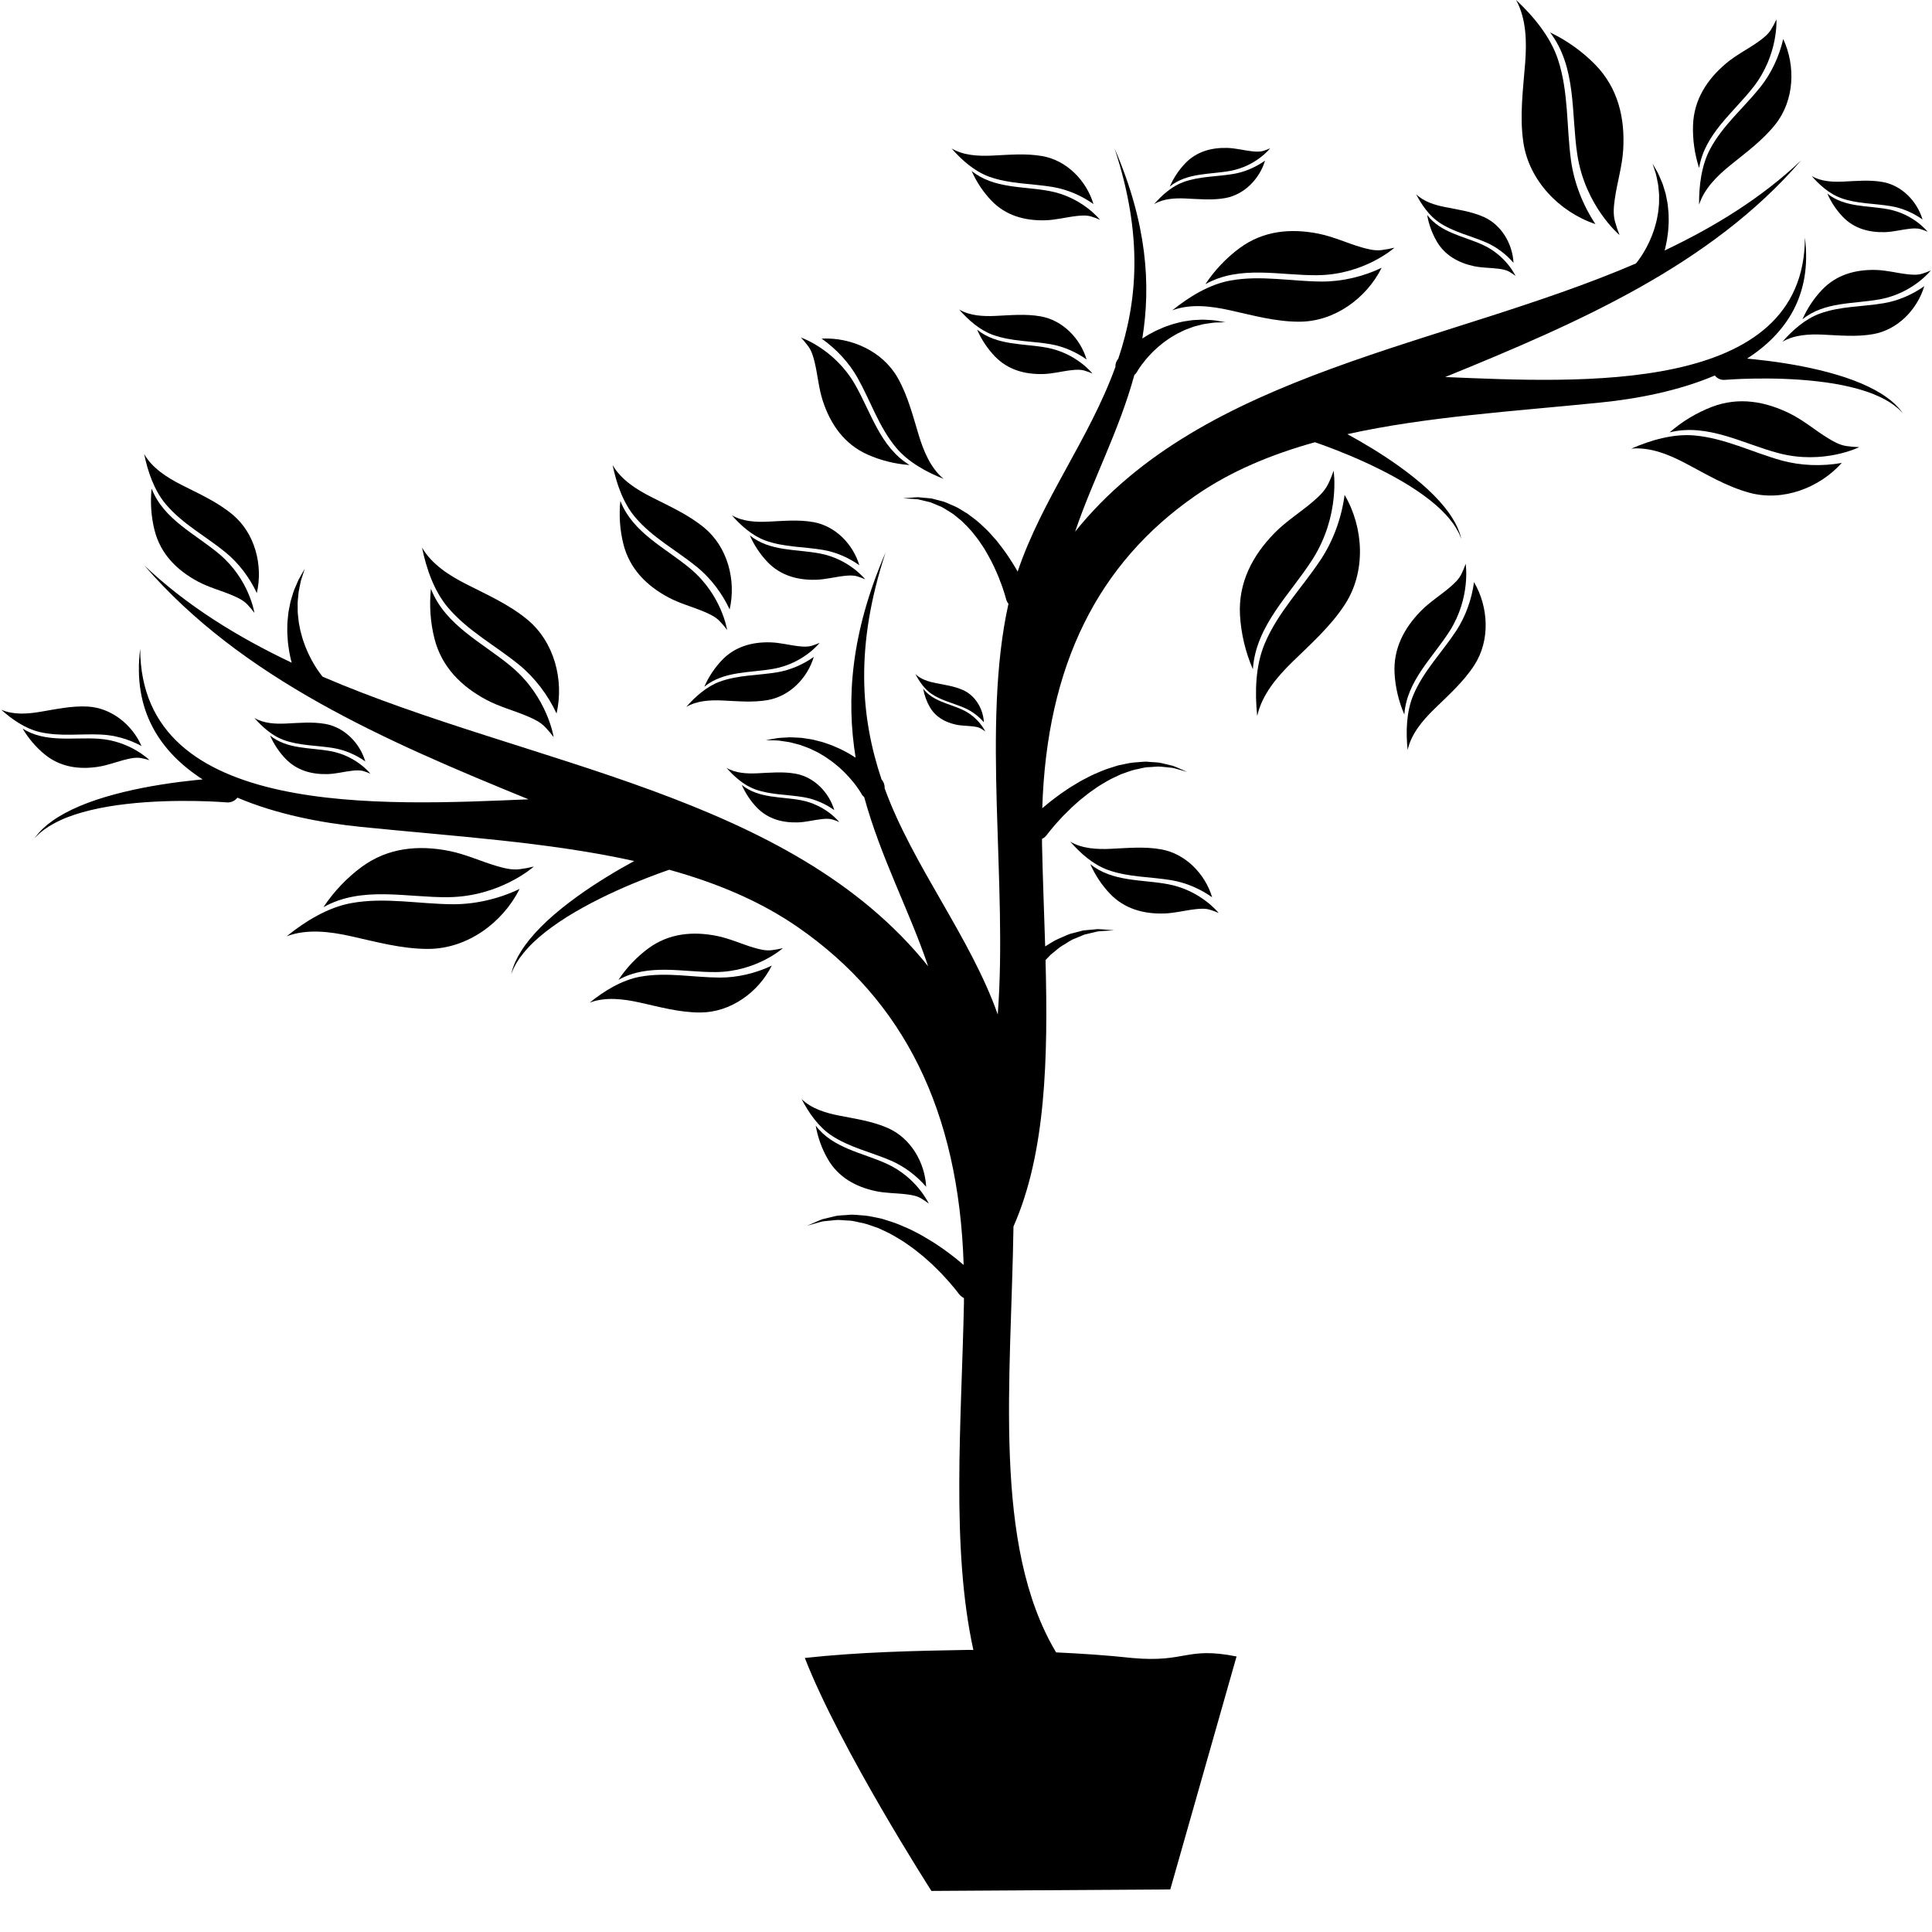 <?xml version="1.0" encoding="UTF-8" standalone="no"?>
<!-- Generator: Adobe Illustrator 16.0.0, SVG Export Plug-In . SVG Version: 6.00 Build 0)  -->

<svg
   xmlns:dc="http://purl.org/dc/elements/1.1/"
   xmlns:cc="http://creativecommons.org/ns#"
   xmlns:rdf="http://www.w3.org/1999/02/22-rdf-syntax-ns#"
   xmlns:svg="http://www.w3.org/2000/svg"
   xmlns="http://www.w3.org/2000/svg"
   xmlns:sodipodi="http://sodipodi.sourceforge.net/DTD/sodipodi-0.dtd"
   xmlns:inkscape="http://www.inkscape.org/namespaces/inkscape"
   version="1.1"
   id="Capa_1"
   x="0px"
   y="0px"
   width="560.619px"
   height="560.619px"
   viewBox="0 0 560.619 560.619"
   style="enable-background:new 0 0 560.619 560.619;"
   xml:space="preserve"
   inkscape:version="0.91 r13725"
   sodipodi:docname="small-fruit-tree-growing-on-earth.svg"><defs
     id="defs145" /><sodipodi:namedview
     borderopacity="1"
     objecttolerance="10"
     gridtolerance="10"
     guidetolerance="10"
     inkscape:pageopacity="0"
     inkscape:pageshadow="2"
     inkscape:window-width="640"
     inkscape:window-height="507"
     id="namedview143"
     showgrid="false"
     inkscape:zoom="0.84192649"
     inkscape:cx="290.70157"
     inkscape:cy="69.733735"
     inkscape:window-x="0"
     inkscape:window-y="25"
     inkscape:window-maximized="0"
     inkscape:current-layer="Capa_1" /><g
     id="g3"><g
       id="g5"><path
         d="m 550.669,118.08 c -0.502,-0.569 -1.184,-1.181 -1.988,-1.867 -0.83,-0.652 -1.791,-1.365 -2.904,-2.047 -2.215,-1.377 -4.979,-2.699 -8.033,-3.843 -3.057,-1.138 -6.4,-2.118 -9.779,-2.928 -6.762,-1.634 -13.652,-2.586 -18.84,-3.127 -0.766,-0.08 -1.479,-0.15 -2.164,-0.211 11.355,-7.329 18.891,-18.427 16.781,-35.123 -0.109,45.744 -65.479,42.087 -104.373,40.472 38.676,-15.765 77.047,-32.463 103.266,-62.858 -11.452,10.852 -24.964,19.187 -39.613,26.142 0.018,-0.067 0.039,-0.123 0.055,-0.189 0.264,-0.897 0.41,-1.882 0.627,-2.871 0.133,-1.013 0.324,-2.041 0.389,-3.106 0.07,-1.062 0.16,-2.129 0.111,-3.21 0.014,-1.071 -0.07,-2.139 -0.197,-3.182 -0.066,-1.043 -0.309,-2.053 -0.498,-3.023 -0.152,-0.976 -0.486,-1.882 -0.744,-2.739 -0.232,-0.866 -0.557,-1.649 -0.881,-2.362 -0.32,-0.71 -0.561,-1.377 -0.865,-1.925 -0.311,-0.544 -0.578,-1.019 -0.803,-1.411 -0.439,-0.774 -0.695,-1.215 -0.695,-1.215 0,0 0.156,0.484 0.436,1.334 0.135,0.419 0.303,0.93 0.492,1.515 0.188,0.584 0.285,1.279 0.447,2.007 0.168,0.731 0.318,1.524 0.367,2.381 0.07,0.851 0.211,1.729 0.162,2.659 -0.01,0.924 0.021,1.863 -0.117,2.818 -0.076,0.955 -0.195,1.913 -0.41,2.858 -0.146,0.948 -0.424,1.878 -0.676,2.785 -0.242,0.909 -0.602,1.771 -0.891,2.61 -0.369,0.82 -0.656,1.625 -1.045,2.347 -0.354,0.734 -0.711,1.411 -1.074,2.017 -0.699,1.224 -1.359,2.182 -1.83,2.812 -0.242,0.328 -0.416,0.548 -0.527,0.67 -0.066,0.08 -0.119,0.144 -0.152,0.184 -55.949,24.045 -125.504,31.438 -162.729,77.822 5.027,-14.912 12.746,-29.199 17.189,-45.472 0.105,-0.089 0.217,-0.174 0.311,-0.282 0.154,-0.168 0.285,-0.346 0.395,-0.532 l 0.025,-0.043 c 0,0 0.059,-0.098 0.166,-0.278 0.076,-0.144 0.223,-0.383 0.449,-0.722 0.434,-0.658 1.111,-1.604 2.025,-2.678 0.449,-0.544 0.965,-1.114 1.533,-1.695 0.545,-0.612 1.205,-1.154 1.852,-1.781 0.691,-0.554 1.383,-1.187 2.154,-1.723 0.768,-0.545 1.545,-1.12 2.389,-1.582 0.818,-0.523 1.682,-0.961 2.551,-1.355 0.854,-0.453 1.746,-0.744 2.613,-1.065 0.855,-0.358 1.73,-0.526 2.555,-0.75 0.822,-0.245 1.619,-0.371 2.365,-0.462 0.744,-0.092 1.428,-0.239 2.041,-0.26 0.615,-0.021 1.15,-0.037 1.59,-0.052 0.891,-0.027 1.402,-0.043 1.402,-0.043 0,0 -0.502,-0.085 -1.381,-0.239 -0.443,-0.076 -0.98,-0.171 -1.6,-0.275 -0.621,-0.104 -1.328,-0.101 -2.105,-0.162 -0.779,-0.064 -1.625,-0.101 -2.521,-0.027 -0.896,0.052 -1.859,0.046 -2.83,0.229 -0.977,0.15 -2.008,0.266 -3.012,0.557 -1.025,0.233 -2.057,0.517 -3.059,0.894 -1.031,0.321 -2.008,0.765 -2.98,1.194 -0.98,0.419 -1.883,0.951 -2.789,1.419 -0.623,0.392 -1.242,0.759 -1.832,1.135 2.539,-15.64 1.352,-33.363 -8.049,-55.147 8.312,25.23 6.672,44.349 1.08,60.998 -0.602,0.683 -0.877,1.54 -0.834,2.384 -7.627,21.028 -21.25,38.305 -28.375,59.404 -0.15,-0.272 -0.295,-0.532 -0.457,-0.817 -1.182,-1.989 -2.609,-4.271 -4.389,-6.545 -0.443,-0.566 -0.893,-1.144 -1.35,-1.729 -0.494,-0.554 -0.996,-1.114 -1.504,-1.68 -0.967,-1.157 -2.16,-2.169 -3.26,-3.231 -1.156,-1.013 -2.402,-1.937 -3.614,-2.827 -1.328,-0.75 -2.512,-1.652 -3.853,-2.197 -1.34,-0.532 -2.537,-1.236 -3.843,-1.484 -0.63,-0.165 -1.246,-0.327 -1.839,-0.486 -0.294,-0.077 -0.584,-0.153 -0.869,-0.227 -0.294,-0.027 -0.584,-0.055 -0.866,-0.083 -1.12,-0.104 -2.145,-0.199 -3.057,-0.285 -0.912,0.031 -1.702,0.123 -2.347,0.162 -1.288,0.101 -2.022,0.159 -2.022,0.159 0,0 0.734,0.046 2.022,0.125 0.64,0.049 1.417,0.07 2.295,0.163 0.86,0.205 1.83,0.434 2.889,0.685 0.263,0.061 0.529,0.125 0.802,0.19 0.26,0.11 0.523,0.22 0.792,0.333 0.533,0.227 1.086,0.459 1.652,0.698 1.163,0.385 2.204,1.224 3.351,1.873 1.147,0.658 2.129,1.667 3.225,2.497 0.995,0.979 1.999,1.967 2.916,3.036 0.865,1.126 1.805,2.16 2.539,3.356 0.387,0.575 0.771,1.147 1.152,1.711 0.338,0.59 0.676,1.178 1.002,1.753 1.322,2.292 2.33,4.562 3.143,6.509 0.777,1.968 1.363,3.626 1.703,4.789 0.352,1.141 0.486,1.753 0.504,1.793 0.139,0.419 0.355,0.79 0.625,1.104 -0.004,0.013 -0.006,0.021 -0.01,0.034 -7.83,35.174 -0.172,80.82 -3.105,119.135 -7.871,-22.369 -24.71,-43.281 -32.813,-65.625 0.049,-0.912 -0.251,-1.839 -0.899,-2.573 -6.038,-17.98 -7.809,-38.624 1.166,-65.867 -10.153,23.52 -11.432,42.66 -8.69,59.545 -0.637,-0.41 -1.307,-0.805 -1.98,-1.227 -0.982,-0.505 -1.953,-1.077 -3.011,-1.533 -1.053,-0.462 -2.105,-0.942 -3.219,-1.288 -1.083,-0.41 -2.197,-0.713 -3.305,-0.967 -1.086,-0.312 -2.197,-0.44 -3.253,-0.603 -1.046,-0.202 -2.09,-0.193 -3.057,-0.248 -0.967,-0.08 -1.882,-0.04 -2.72,0.031 -0.839,0.067 -1.604,0.064 -2.274,0.174 -0.667,0.116 -1.249,0.214 -1.729,0.3 -0.945,0.165 -1.49,0.26 -1.49,0.26 0,0 0.551,0.018 1.511,0.049 0.478,0.015 1.056,0.034 1.72,0.055 0.661,0.024 1.402,0.18 2.204,0.281 0.801,0.098 1.665,0.236 2.552,0.499 0.891,0.239 1.833,0.422 2.76,0.811 0.933,0.349 1.9,0.661 2.821,1.15 0.939,0.428 1.87,0.899 2.754,1.466 0.912,0.499 1.753,1.123 2.58,1.708 0.833,0.578 1.579,1.264 2.326,1.86 0.694,0.676 1.408,1.264 1.998,1.925 0.615,0.627 1.172,1.239 1.659,1.83 0.988,1.157 1.72,2.182 2.188,2.892 0.245,0.368 0.404,0.625 0.486,0.781 0.116,0.196 0.178,0.303 0.178,0.303 l 0.027,0.046 c 0.119,0.202 0.263,0.395 0.425,0.575 0.104,0.113 0.22,0.205 0.336,0.303 4.798,17.57 13.131,32.996 18.559,49.098 -40.178,-50.08 -115.282,-58.061 -175.696,-84.025 -0.037,-0.046 -0.092,-0.113 -0.166,-0.199 -0.116,-0.131 -0.306,-0.367 -0.566,-0.722 -0.508,-0.679 -1.224,-1.717 -1.977,-3.039 -0.389,-0.655 -0.777,-1.386 -1.157,-2.179 -0.422,-0.777 -0.731,-1.649 -1.132,-2.534 -0.309,-0.906 -0.701,-1.839 -0.961,-2.821 -0.272,-0.979 -0.572,-1.983 -0.731,-3.008 -0.232,-1.022 -0.361,-2.057 -0.444,-3.088 -0.15,-1.034 -0.113,-2.047 -0.125,-3.044 -0.052,-1.004 0.098,-1.952 0.175,-2.871 0.052,-0.927 0.217,-1.781 0.397,-2.57 0.178,-0.786 0.282,-1.539 0.484,-2.169 0.205,-0.63 0.385,-1.181 0.532,-1.637 0.297,-0.915 0.468,-1.438 0.468,-1.438 0,0 -0.272,0.477 -0.75,1.312 -0.242,0.422 -0.532,0.937 -0.866,1.524 -0.333,0.594 -0.587,1.313 -0.937,2.078 -0.352,0.768 -0.701,1.613 -0.952,2.549 -0.275,0.927 -0.636,1.906 -0.802,2.959 -0.205,1.046 -0.465,2.136 -0.539,3.265 -0.138,1.126 -0.229,2.279 -0.211,3.436 -0.052,1.166 0.043,2.32 0.119,3.467 0.067,1.15 0.275,2.258 0.419,3.354 0.232,1.068 0.392,2.133 0.676,3.1 0.019,0.073 0.043,0.134 0.061,0.208 -15.814,-7.509 -30.407,-16.512 -42.77,-28.232 28.311,32.819 69.744,50.852 111.503,67.874 -41.999,1.744 -112.578,5.692 -112.7,-43.703 -2.277,18.029 5.857,30.012 18.118,37.925 -0.741,0.067 -1.512,0.141 -2.335,0.229 -5.6,0.584 -13.042,1.616 -20.343,3.378 -3.647,0.875 -7.258,1.931 -10.56,3.161 -3.299,1.236 -6.282,2.662 -8.675,4.149 -1.199,0.738 -2.24,1.506 -3.133,2.209 -0.872,0.741 -1.606,1.401 -2.148,2.017 -0.584,0.566 -0.939,1.108 -1.212,1.441 -0.266,0.343 -0.407,0.523 -0.407,0.523 0,0 0.162,-0.165 0.468,-0.471 0.312,-0.3 0.719,-0.783 1.362,-1.27 0.6,-0.532 1.398,-1.092 2.323,-1.701 0.952,-0.578 2.038,-1.193 3.28,-1.763 4.942,-2.341 12.102,-3.969 19.33,-4.771 7.23,-0.841 14.532,-0.958 19.981,-0.863 2.727,0.046 4.994,0.147 6.57,0.236 1.555,0.104 2.445,0.165 2.445,0.165 l 0.119,0.009 c 0.138,0.009 0.275,0.009 0.413,0 1.077,-0.058 2.004,-0.594 2.62,-1.38 11.349,4.837 24.37,7.319 35.716,8.467 27.004,2.748 54.532,4.391 79.419,9.915 -4.838,2.641 -10.937,6.239 -16.683,10.407 -3.042,2.2 -5.976,4.55 -8.562,6.943 -2.579,2.399 -4.792,4.853 -6.438,7.139 -0.829,1.138 -1.5,2.246 -2.056,3.237 -0.523,1.016 -0.952,1.909 -1.221,2.684 -0.324,0.747 -0.447,1.383 -0.572,1.795 -0.113,0.416 -0.174,0.641 -0.174,0.641 0,0 0.089,-0.215 0.254,-0.615 0.174,-0.395 0.367,-1 0.777,-1.696 0.352,-0.722 0.875,-1.539 1.5,-2.457 0.661,-0.896 1.432,-1.882 2.362,-2.876 3.678,-4.045 9.682,-8.277 16.059,-11.769 6.365,-3.531 13.076,-6.417 18.149,-8.406 2.537,-0.998 4.673,-1.766 6.163,-2.283 0.232,-0.077 0.416,-0.141 0.615,-0.208 13.69,3.807 26.399,9.07 37.494,16.778 30.419,21.129 46.531,52.959 47.935,97.899 -0.725,-0.621 -1.518,-1.283 -2.399,-1.992 -1.028,-0.809 -2.157,-1.662 -3.369,-2.537 -1.251,-0.828 -2.503,-1.775 -3.926,-2.588 -1.383,-0.867 -2.837,-1.711 -4.379,-2.471 -1.49,-0.834 -3.127,-1.471 -4.722,-2.156 -1.597,-0.676 -3.308,-1.113 -4.915,-1.662 -1.695,-0.314 -3.317,-0.768 -4.938,-0.928 -1.634,-0.064 -3.176,-0.375 -4.667,-0.207 -1.481,0.156 -2.883,0.092 -4.134,0.416 -1.242,0.297 -2.384,0.568 -3.394,0.811 -0.982,0.314 -1.79,0.74 -2.473,1.014 -1.346,0.58 -2.117,0.914 -2.117,0.914 0,0 0.808,-0.227 2.222,-0.623 0.707,-0.176 1.539,-0.484 2.53,-0.662 1.001,-0.102 2.13,-0.217 3.36,-0.342 1.218,-0.15 2.564,0.098 3.951,0.131 1.396,0.021 2.827,0.525 4.309,0.773 1.472,0.346 2.931,0.98 4.428,1.463 1.432,0.723 2.922,1.312 4.314,2.139 1.386,0.836 2.794,1.602 4.073,2.568 1.319,0.881 2.555,1.842 3.721,2.812 1.199,0.912 2.246,1.957 3.29,2.863 1.006,0.959 1.937,1.883 2.778,2.746 1.662,1.756 2.99,3.264 3.85,4.35 0.866,1.059 1.282,1.656 1.312,1.689 l 0.358,0.367 0.016,0.016 c 0.297,0.303 0.643,0.529 1.004,0.703 -0.007,0.529 0.012,1.039 0,1.57 -0.726,34.4 -3.786,70.809 2.736,100.545 -0.459,-0.008 -0.918,-0.021 -1.375,-0.027 -15.942,0.268 -31.9,0.637 -47.531,2.342 10.368,26.554 36.737,67.602 36.737,67.602 l 69.307,-0.434 19.231,-67.601 c -14.693,-2.922 -14.575,1.852 -30.217,0.449 -7.322,-0.795 -14.721,-1.287 -22.15,-1.633 -18.6,-31.203 -13.033,-79.01 -12.363,-123.588 9.438,-21.375 10.049,-48.955 9.303,-77.308 0.502,-0.515 0.982,-1.053 1.49,-1.552 1.184,-0.894 2.246,-1.985 3.484,-2.695 1.24,-0.701 2.359,-1.604 3.617,-2.02 0.613,-0.257 1.209,-0.511 1.785,-0.752 0.289,-0.123 0.574,-0.245 0.855,-0.361 0.295,-0.07 0.582,-0.138 0.867,-0.205 1.145,-0.272 2.189,-0.52 3.121,-0.74 0.947,-0.101 1.787,-0.123 2.479,-0.175 1.393,-0.085 2.184,-0.134 2.184,-0.134 0,0 -0.791,-0.064 -2.182,-0.174 -0.697,-0.046 -1.551,-0.144 -2.533,-0.178 -0.982,0.092 -2.09,0.193 -3.299,0.306 -0.307,0.03 -0.617,0.058 -0.936,0.088 -0.311,0.08 -0.621,0.163 -0.938,0.245 -0.639,0.168 -1.303,0.343 -1.982,0.523 -1.41,0.27 -2.701,1.028 -4.148,1.604 -1.385,0.563 -2.617,1.469 -3.969,2.255 -0.301,-9.933 -0.707,-19.92 -0.916,-29.731 -0.01,-0.493 0.006,-0.964 0,-1.454 0.336,-0.162 0.654,-0.37 0.93,-0.652 l 0.016,-0.015 0.33,-0.34 c 0.031,-0.03 0.414,-0.581 1.219,-1.563 0.799,-1.004 2.029,-2.402 3.564,-4.03 0.781,-0.802 1.645,-1.656 2.574,-2.543 0.963,-0.838 1.934,-1.809 3.045,-2.653 1.08,-0.896 2.225,-1.787 3.445,-2.604 1.182,-0.894 2.484,-1.604 3.77,-2.377 1.289,-0.765 2.672,-1.313 3.996,-1.98 1.387,-0.447 2.738,-1.034 4.102,-1.355 1.369,-0.232 2.697,-0.701 3.99,-0.719 1.285,-0.03 2.529,-0.263 3.656,-0.122 1.141,0.116 2.184,0.223 3.111,0.315 0.918,0.165 1.686,0.447 2.344,0.612 1.307,0.367 2.057,0.579 2.057,0.579 0,0 -0.713,-0.309 -1.961,-0.848 -0.633,-0.251 -1.383,-0.646 -2.293,-0.937 -0.936,-0.223 -1.988,-0.477 -3.143,-0.752 -1.158,-0.3 -2.457,-0.242 -3.828,-0.386 -1.379,-0.156 -2.809,0.131 -4.322,0.193 -1.5,0.15 -3.002,0.566 -4.572,0.86 -1.488,0.508 -3.072,0.912 -4.553,1.539 -1.477,0.633 -2.994,1.224 -4.373,1.998 -1.43,0.701 -2.775,1.484 -4.059,2.286 -1.314,0.756 -2.475,1.631 -3.635,2.399 -1.119,0.811 -2.166,1.601 -3.117,2.347 -0.814,0.658 -1.549,1.273 -2.223,1.845 1.301,-41.619 16.221,-71.096 44.395,-90.665 10.275,-7.139 22.045,-12.01 34.725,-15.539 0.184,0.061 0.355,0.119 0.57,0.193 1.379,0.48 3.359,1.19 5.709,2.114 4.701,1.842 10.912,4.517 16.809,7.785 5.906,3.234 11.467,7.151 14.871,10.9 0.863,0.924 1.576,1.836 2.189,2.665 0.578,0.851 1.064,1.609 1.389,2.277 0.379,0.646 0.557,1.203 0.719,1.57 0.152,0.37 0.232,0.569 0.232,0.569 0,0 -0.055,-0.205 -0.162,-0.593 -0.115,-0.383 -0.229,-0.97 -0.529,-1.662 -0.248,-0.716 -0.643,-1.542 -1.129,-2.484 -0.518,-0.918 -1.135,-1.943 -1.906,-2.999 -1.523,-2.117 -3.574,-4.391 -5.965,-6.612 -2.393,-2.219 -5.113,-4.395 -7.932,-6.432 -5.324,-3.862 -10.969,-7.191 -15.449,-9.639 23.049,-5.113 48.541,-6.637 73.551,-9.183 10.508,-1.062 22.566,-3.36 33.078,-7.84 0.568,0.729 1.43,1.224 2.426,1.276 0.129,0.006 0.258,0.006 0.383,0 l 0.111,-0.009 c 0,0 0.822,-0.055 2.264,-0.15 1.459,-0.083 3.559,-0.178 6.084,-0.217 5.049,-0.086 11.811,0.021 18.506,0.802 6.693,0.74 13.324,2.249 17.9,4.416 1.152,0.526 2.158,1.095 3.037,1.631 0.859,0.566 1.596,1.083 2.15,1.576 0.598,0.453 0.973,0.9 1.262,1.178 0.281,0.285 0.434,0.438 0.434,0.438 0,0 -0.131,-0.168 -0.377,-0.486 -0.25,-0.298 -0.58,-0.8 -1.119,-1.326 z"
         id="path7"
         inkscape:connector-curvature="0"
         sodipodi:nodetypes="ccccccccccccccccccccccccccccccccccccccccccccccccccccccccccccccccccccccccccccccccccccccccccccccccccccccccccccccccccccccccccccccccccccccccccccccccccccccccccccccccccccccccccccccccccccccccccccccccccccccccccccccccccccccccccccccccccccccccccccccccccccccccccccccccccccccccccccccccccccccccccccccccccccccccccccccccccccccccccccccc" /><path
         d="M153.062,179.821c-5.352-4.437-11.646-7.197-17.791-10.331c-4.89-2.494-10-5.71-12.812-10.615    c1.242,6.065,3.476,12.632,7.518,17.405c5.805,6.854,13.804,11.034,20.667,16.643c4.565,3.73,8.366,8.767,10.854,14.122    C163.717,197.336,160.841,186.275,153.062,179.821z"
         id="path9" /><path
         d="M148.503,193.542c-8.29-6.989-19.29-11.967-23.461-22.699c-0.502,4.786-0.156,9.801,1.025,14.458    c2.075,8.191,7.739,13.858,15.067,17.769c1.903,1.016,3.92,1.793,5.946,2.531c2.038,0.741,4.104,1.429,6.095,2.292    c1.861,0.808,3.651,1.643,5.074,3.136c0.86,0.903,1.665,1.873,2.411,2.874C160.657,213.9,158.904,202.312,148.503,193.542z"
         id="path11" /><path
         d="M356.804,90.013c6.734,1.49,13.348,3.36,20.299,3.338c10.107-0.034,19.361-6.744,23.822-15.649    c-5.32,2.549-11.459,4.021-17.355,3.997c-8.861-0.037-17.697-1.897-26.533-0.297c-6.156,1.117-12.057,4.761-16.871,8.654    C345.454,88.064,351.442,88.829,356.804,90.013z"
         id="path13" /><path
         d="M400.944,72.562c-2.051,0.248-3.963-0.245-5.912-0.805c-2.088-0.6-4.115-1.383-6.16-2.108    c-2.029-0.719-4.082-1.401-6.197-1.827c-8.139-1.64-16.117-0.869-22.926,4.134c-3.869,2.846-7.328,6.497-9.98,10.508    c10.045-5.631,21.701-2.479,32.543-2.604c13.605-0.156,22.326-7.983,22.326-7.983C403.419,72.173,402.183,72.412,400.944,72.562z"
         id="path15" /><path
         d="M236.141,190.623c-3.078,2.197-6.79,3.803-10.517,4.44c-5.6,0.955-11.38,0.756-16.784,2.742    c-3.764,1.383-7.087,4.336-9.697,7.326c3.118-1.845,6.986-2.022,10.499-1.867c4.416,0.199,8.797,0.649,13.186-0.131    C229.208,201.994,234.309,196.737,236.141,190.623z"
         id="path17" /><path
         d="M237.843,186.535c-0.734,0.321-1.487,0.606-2.252,0.838c-1.267,0.383-2.527,0.285-3.822,0.144    c-1.383-0.15-2.751-0.419-4.122-0.652c-1.362-0.229-2.733-0.435-4.113-0.471c-5.321-0.138-10.272,1.23-14.018,5.141    c-2.13,2.225-3.911,4.912-5.144,7.736c5.722-4.664,13.427-3.959,20.26-5.236C233.201,192.44,237.843,186.535,237.843,186.535z"
         id="path19" /><path
         d="M238.837,159.573c3.724,0.636,7.438,2.243,10.517,4.44c-1.833-6.114-6.937-11.371-13.314-12.509    c-4.388-0.78-8.767-0.331-13.186-0.132c-3.516,0.156-7.381-0.021-10.499-1.866c2.61,2.989,5.933,5.942,9.697,7.326    C227.457,158.817,233.237,158.615,238.837,159.573z"
         id="path21" /><path
         d="M244.979,167.116c1.292-0.138,2.555-0.239,3.822,0.144c0.765,0.232,1.521,0.517,2.252,0.838c0,0-4.642-5.906-13.213-7.506    c-6.83-1.273-14.538-0.572-20.26-5.236c1.233,2.828,3.014,5.514,5.144,7.736c3.749,3.911,8.7,5.278,14.018,5.141    c1.383-0.037,2.754-0.239,4.112-0.471C242.228,167.535,243.596,167.266,244.979,167.116z"
         id="path23" /><path
         d="M288.005,97.131c5.404,1.986,11.188,1.784,16.785,2.742c3.723,0.633,7.438,2.243,10.516,4.44    c-1.832-6.114-6.936-11.371-13.312-12.509c-4.389-0.78-8.771-0.331-13.186-0.131c-3.518,0.156-7.381-0.021-10.5-1.867    C280.921,92.795,284.241,95.748,288.005,97.131z"
         id="path25" /><path
         d="M302.696,108.535c1.383-0.037,2.754-0.239,4.113-0.471c1.371-0.232,2.738-0.502,4.121-0.651    c1.291-0.138,2.555-0.239,3.822,0.144c0.766,0.232,1.521,0.517,2.252,0.838c0,0-4.643-5.906-13.213-7.506    c-6.83-1.272-14.539-0.572-20.26-5.235c1.232,2.827,3.014,5.514,5.143,7.735C292.425,107.308,297.374,108.673,302.696,108.535z"
         id="path27" /><path
         d="M279.41,200.225c-2.491-1.102-5.159-1.472-7.812-1.995c-2.111-0.419-4.382-1.086-5.967-2.635    c1.117,2.154,2.659,4.391,4.694,5.762c2.922,1.964,6.386,2.687,9.571,4.07c2.121,0.918,4.091,2.414,5.603,4.165    C285.3,205.693,283.032,201.829,279.41,200.225z"
         id="path29" /><path
         d="M279.156,205.889c-3.871-1.75-8.553-2.454-11.273-6.056c0.321,1.857,0.988,3.712,1.931,5.343    c1.659,2.867,4.4,4.4,7.58,5.092c0.826,0.181,1.671,0.257,2.513,0.318c0.848,0.061,1.701,0.101,2.542,0.214    c0.787,0.104,1.551,0.229,2.25,0.643c0.422,0.248,0.826,0.529,1.217,0.826C285.915,212.27,284.015,208.086,279.156,205.889z"
         id="path31" /><path
         d="M65.436,160.271c3.825,3.124,7.007,7.344,9.088,11.824c1.857-8.127-0.551-17.393-7.065-22.797    c-4.48-3.715-9.752-6.028-14.896-8.65c-4.094-2.087-8.372-4.783-10.728-8.889c1.041,5.08,2.91,10.578,6.294,14.575    C52.991,152.076,59.689,155.577,65.436,160.271z"
         id="path33" /><path
         d="M63.643,160.788c-6.94-5.851-16.154-10.021-19.648-19.009c-0.422,4.005-0.131,8.207,0.857,12.108    c1.738,6.86,6.481,11.606,12.616,14.881c1.594,0.851,3.284,1.502,4.979,2.117c1.707,0.622,3.436,1.197,5.104,1.919    c1.558,0.676,3.057,1.374,4.25,2.628c0.722,0.756,1.393,1.57,2.02,2.405C73.821,177.838,72.352,168.132,63.643,160.788z"
         id="path35" /><path
         d="M442.024,41.206c1.604,11.129,10.428,20.288,20.928,23.822c-3.633-5.468-6.207-12.004-7.09-18.504    c-1.334-9.768-0.65-19.789-3.783-29.278C449.897,10.637,444.966,4.7,439.931,0c3.018,5.518,3.104,12.237,2.629,18.324    C441.964,25.977,440.925,33.55,442.024,41.206z"
         id="path37" /><path
         d="M469.962,50.505c0.477-2.347,0.912-4.715,1.053-7.111c0.547-9.223-1.535-17.892-8.104-24.621    c-3.732-3.825-8.291-7.069-13.123-9.373c7.76,10.196,6.092,23.525,7.906,35.45c2.277,14.963,12.256,23.36,12.256,23.36    c-0.514-1.291-0.967-2.616-1.326-3.957c-0.59-2.218-0.342-4.403-0.027-6.637C468.935,55.23,469.481,52.871,469.962,50.505z"
         id="path39" /><path
         d="M101.688,271.636c7.491,1.658,14.85,3.739,22.586,3.715c11.246-0.036,21.542-7.503,26.502-17.408    c-5.921,2.836-12.751,4.474-19.309,4.446c-9.859-0.04-19.688-2.111-29.52-0.331c-6.849,1.242-13.412,5.3-18.77,9.63    C89.06,269.467,95.724,270.317,101.688,271.636z"
         id="path41" /><path
         d="M130.063,260.342c15.135-0.171,24.838-8.883,24.838-8.883c-1.35,0.33-2.727,0.593-4.104,0.762    c-2.28,0.278-4.409-0.272-6.576-0.896c-2.32-0.667-4.581-1.539-6.854-2.344c-2.258-0.798-4.541-1.557-6.895-2.032    c-9.057-1.827-17.931-0.967-25.508,4.599c-4.309,3.164-8.155,7.228-11.108,11.692    C105.033,256.973,118.001,260.479,130.063,260.342z"
         id="path43" /><path
         d="M374.866,192.223c5.479-5.373,11.236-10.404,15.436-16.9c6.104-9.443,5.465-22.148-0.133-31.71    c-0.854,6.511-3.207,13.127-6.809,18.608c-5.412,8.24-12.508,15.349-16.379,24.56c-2.697,6.417-2.877,14.131-2.17,20.982    C366.157,201.624,370.507,196.501,374.866,192.223z"
         id="path45" /><path
         d="M386.987,136.617c-0.459,1.31-0.988,2.607-1.602,3.856c-1.012,2.062-2.631,3.546-4.338,5.024    c-1.826,1.582-3.789,2.999-5.703,4.464c-1.904,1.457-3.787,2.956-5.467,4.67c-6.471,6.594-10.594,14.498-10.061,23.886    c0.303,5.336,1.607,10.777,3.74,15.686c0.846-12.785,10.861-21.741,17.324-31.922    C388.995,149.502,386.987,136.617,386.987,136.617z"
         id="path47" /><path
         d="M29.451,213.154c3.996,0.193,8.1,1.411,11.616,3.329c-2.702-6.19-8.733-11.068-15.579-11.454    c-4.709-0.263-9.256,0.768-13.871,1.536c-3.675,0.612-7.76,0.915-11.27-0.627c3.125,2.809,6.989,5.49,11.12,6.466    C17.394,213.806,23.447,212.86,29.451,213.154z"
         id="path49" /><path
         d="M12.963,218.903c4.434,3.635,9.81,4.443,15.386,3.62c1.447-0.214,2.861-0.603,4.262-1.016    c1.411-0.416,2.815-0.875,4.25-1.206c1.34-0.309,2.653-0.575,4.033-0.333c0.835,0.147,1.665,0.352,2.476,0.597    c0,0-5.627-5.618-14.841-6.208c-7.341-0.471-15.352,1.245-21.955-2.929C8.232,214.24,10.445,216.838,12.963,218.903z"
         id="path51" /><path
         d="M528.005,91.023c-4.188,1.539-7.883,4.826-10.791,8.152c3.471-2.053,7.773-2.249,11.684-2.075    c4.914,0.22,9.789,0.722,14.67-0.147c7.096-1.264,12.771-7.114,14.812-13.917c-3.424,2.445-7.555,4.231-11.701,4.938    C540.448,89.037,534.017,88.813,528.005,91.023z"
         id="path53" /><path
         d="M553.513,79.582c-1.539-0.165-3.064-0.465-4.588-0.725c-1.514-0.257-3.037-0.483-4.578-0.523    c-5.92-0.153-11.428,1.368-15.596,5.719c-2.371,2.473-4.352,5.462-5.723,8.608c6.365-5.19,14.939-4.407,22.541-5.823    c9.537-1.778,14.703-8.351,14.703-8.351c-0.818,0.358-1.656,0.676-2.506,0.933C556.354,79.848,554.95,79.735,553.513,79.582z"
         id="path55" /><path
         d="M351.735,260.373c-2.041-6.802-7.717-12.653-14.812-13.917c-4.881-0.869-9.756-0.367-14.67-0.147    c-3.91,0.175-8.211-0.024-11.684-2.075c2.904,3.327,6.602,6.613,10.789,8.152c6.014,2.209,12.445,1.986,18.676,3.051    C344.177,256.141,348.31,257.931,351.735,260.373z"
         id="path57" /><path
         d="M337.702,265.076c1.537-0.04,3.064-0.266,4.578-0.523c1.523-0.257,3.049-0.557,4.588-0.725    c1.438-0.153,2.842-0.266,4.25,0.159c0.85,0.257,1.691,0.575,2.506,0.934c0,0-5.166-6.57-14.703-8.351    c-7.602-1.417-16.176-0.636-22.541-5.823c1.371,3.146,3.355,6.132,5.723,8.608C326.276,263.708,331.784,265.229,337.702,265.076z"
         id="path59" /><path
         d="M305.595,54.282c4.143,0.707,8.273,2.494,11.701,4.938c-2.041-6.802-7.717-12.653-14.814-13.917    c-4.881-0.869-9.754-0.368-14.67-0.147c-3.91,0.174-8.209-0.024-11.682-2.075c2.904,3.326,6.6,6.613,10.79,8.152    C292.933,53.44,299.364,53.217,305.595,54.282z"
         id="path61" /><path
         d="M304.483,55.42c-7.602-1.417-16.176-0.637-22.539-5.823c1.369,3.146,3.354,6.132,5.721,8.608    c4.172,4.351,9.68,5.872,15.598,5.719c1.535-0.04,3.062-0.266,4.578-0.523c1.523-0.257,3.047-0.557,4.586-0.725    c1.439-0.153,2.844-0.267,4.25,0.159c0.852,0.257,1.693,0.575,2.506,0.933C319.187,63.768,314.021,57.198,304.483,55.42z"
         id="path63" /><path
         d="M257.671,327.344c-4.535-2.004-9.388-2.678-14.213-3.633c-3.84-0.758-7.972-1.977-10.854-4.795    c2.032,3.92,4.838,7.994,8.541,10.484c5.315,3.576,11.616,4.889,17.415,7.402c3.858,1.67,7.445,4.391,10.189,7.578    C268.384,337.291,264.263,330.26,257.671,327.344z"
         id="path65" /><path
         d="M257.209,337.645c-7.044-3.186-15.56-4.465-20.508-11.018c0.584,3.383,1.796,6.758,3.513,9.723    c3.014,5.217,8.005,8.004,13.791,9.262c1.502,0.328,3.039,0.469,4.572,0.582c1.542,0.113,3.094,0.184,4.627,0.389    c1.432,0.193,2.824,0.416,4.091,1.166c0.765,0.453,1.505,0.961,2.212,1.502C269.504,349.25,266.05,341.641,257.209,337.645z"
         id="path67" /><path
         d="M202.286,164.561c3.972,3.244,7.276,7.625,9.44,12.283c1.931-8.442-0.572-18.066-7.338-23.678    c-4.654-3.859-10.128-6.261-15.475-8.984c-4.253-2.169-8.696-4.966-11.145-9.232c1.081,5.275,3.023,10.985,6.54,15.141    C189.357,156.048,196.315,159.683,202.286,164.561z"
         id="path69" /><path
         d="M194.011,173.383c1.655,0.884,3.409,1.561,5.171,2.2c1.772,0.646,3.571,1.242,5.3,1.992    c1.619,0.701,3.176,1.429,4.413,2.729c0.75,0.786,1.447,1.631,2.099,2.5c0,0-1.524-10.08-10.572-17.705    c-7.209-6.077-16.778-10.41-20.407-19.743c-0.438,4.162-0.134,8.525,0.891,12.577C182.71,165.057,187.637,169.983,194.011,173.383    z"
         id="path71" /><path
         d="M185.581,290.898c5.857,1.295,11.609,2.924,17.656,2.904c8.791-0.031,16.839-5.865,20.719-13.611    c-4.63,2.218-9.967,3.498-15.095,3.476c-7.708-0.029-15.392-1.648-23.079-0.256c-5.355,0.969-10.486,4.143-14.672,7.527    C175.709,289.203,180.917,289.871,185.581,290.898z"
         id="path73" /><path
         d="M207.763,282.07c11.833-0.135,19.419-6.946,19.419-6.946c-1.056,0.258-2.13,0.466-3.207,0.594    c-1.784,0.218-3.445-0.211-5.141-0.7c-1.814-0.521-3.58-1.203-5.358-1.833c-1.766-0.625-3.55-1.218-5.389-1.588    c-7.081-1.429-14.018-0.756-19.942,3.595c-3.366,2.476-6.374,5.649-8.684,9.14C188.197,279.436,198.335,282.178,207.763,282.07z"
         id="path75" /><path
         d="M496.251,43.223c-2.568,4.798-3.27,10.79-3.219,16.175c1.496-4.685,5.254-8.354,8.959-11.365    c4.654-3.786,9.504-7.28,13.244-12.029c5.438-6.907,5.865-16.839,2.209-24.691c-1.139,5.006-3.451,9.985-6.656,13.987    C505.976,31.319,499.935,36.334,496.251,43.223z"
         id="path77" /><path
         d="M491.278,36.267c-0.154,4.177,0.465,8.504,1.766,12.482c1.592-9.89,10.037-16.129,15.811-23.583    c7.246-9.354,6.621-19.529,6.621-19.529c-0.451,0.985-0.959,1.958-1.525,2.882c-0.939,1.533-2.309,2.567-3.742,3.593    c-1.537,1.099-3.168,2.059-4.766,3.06c-1.588,0.994-3.16,2.025-4.592,3.234C495.329,23.07,491.548,28.92,491.278,36.267z"
         id="path79" /><path
         d="M266.631,126.375c-1.76-5.734-3.176-11.542-6.172-16.793c-4.357-7.635-13.403-11.763-22.053-11.325    c4.21,2.935,7.956,6.949,10.462,11.423c3.77,6.723,6.148,14.205,11.148,20.208c3.482,4.18,8.77,7.084,13.779,9.061    C270.019,135.8,268.03,130.938,266.631,126.375z"
         id="path81" /><path
         d="M263.932,134.937c-8.565-5.19-11.178-15.361-15.915-23.516c-5.949-10.229-15.612-13.476-15.612-13.476    c0.744,0.789,1.454,1.625,2.1,2.497c1.068,1.444,1.511,3.103,1.924,4.819c0.441,1.836,0.716,3.708,1.047,5.566    c0.327,1.845,0.688,3.69,1.273,5.475c2.246,6.863,6.249,12.57,12.953,15.582C255.514,133.594,259.758,134.646,263.932,134.937z"
         id="path83" /><path
         d="M491.683,126.36c-6.154-0.551-12.727,1.377-18.33,3.822c5.561-0.517,11.062,1.781,15.857,4.312    c6.021,3.183,11.83,6.695,18.455,8.495c9.633,2.613,20.201-1.353,26.781-8.663c-5.734,1.034-11.965,0.829-17.574-0.738    C508.442,131.234,500.517,127.149,491.683,126.36z"
         id="path85" /><path
         d="M530.392,127.122c-1.83-1.117-3.559-2.396-5.316-3.62c-1.744-1.215-3.521-2.402-5.422-3.363    c-7.322-3.696-15.119-5.049-22.914-2.068c-4.43,1.695-8.68,4.266-12.258,7.393c11.041-2.729,21.312,3.323,31.668,6.043    c12.996,3.415,23.352-1.756,23.352-1.756c-1.234-0.037-2.473-0.135-3.691-0.315C533.794,129.135,532.101,128.166,530.392,127.122z    "
         id="path87" /><path
         d="M334.905,59.22c2.715-1.604,6.074-1.759,9.131-1.622c3.842,0.171,7.654,0.566,11.469-0.116    c5.549-0.989,9.986-5.563,11.58-10.878c-2.678,1.913-5.906,3.308-9.146,3.862c-4.869,0.832-9.898,0.658-14.6,2.384    C340.065,54.052,337.177,56.62,334.905,59.22z"
         id="path89" /><path
         d="M368.563,43.045c-0.637,0.278-1.295,0.529-1.959,0.728c-1.102,0.333-2.201,0.245-3.324,0.125    c-1.201-0.128-2.393-0.364-3.586-0.566c-1.184-0.199-2.377-0.376-3.576-0.41c-4.627-0.12-8.932,1.068-12.195,4.471    c-1.854,1.934-3.402,4.272-4.473,6.729c4.975-4.058,11.68-3.446,17.619-4.553C364.526,48.183,368.563,43.045,368.563,43.045z"
         id="path91" /><path
         d="M534.128,57.442c4.699,1.729,9.727,1.555,14.598,2.384c3.242,0.551,6.469,1.949,9.146,3.862    c-1.594-5.318-6.031-9.89-11.578-10.878c-3.816-0.679-7.625-0.288-11.467-0.116c-3.057,0.138-6.42-0.018-9.131-1.622    C527.964,53.669,530.853,56.237,534.128,57.442z"
         id="path93" /><path
         d="M530.237,56.164c1.072,2.457,2.623,4.795,4.475,6.729c3.258,3.402,7.564,4.59,12.193,4.47    c1.203-0.03,2.396-0.208,3.578-0.41c1.193-0.202,2.383-0.438,3.586-0.566c1.123-0.119,2.221-0.208,3.322,0.125    c0.668,0.202,1.322,0.45,1.959,0.729c0,0-4.039-5.138-11.494-6.527C541.915,59.606,535.214,60.218,530.237,56.164z"
         id="path95" /><path
         d="M94.42,210.069c-3.816-0.679-7.625-0.288-11.466-0.113c-3.057,0.138-6.42-0.019-9.131-1.622    c2.271,2.598,5.159,5.168,8.433,6.371c4.7,1.729,9.728,1.555,14.6,2.384c3.24,0.551,6.469,1.949,9.146,3.862    C104.405,215.629,99.968,211.058,94.42,210.069z"
         id="path97" /><path
         d="M78.365,213.423c1.071,2.458,2.619,4.795,4.474,6.729c3.259,3.403,7.564,4.59,12.194,4.471    c1.202-0.031,2.393-0.208,3.577-0.41c1.193-0.202,2.383-0.438,3.586-0.566c1.123-0.12,2.222-0.208,3.323,0.125    c0.667,0.202,1.322,0.45,1.958,0.728c0,0-4.039-5.138-11.494-6.527C90.044,216.869,83.34,217.48,78.365,213.423z"
         id="path99" /><path
         d="M431.216,70.34c3.018,1.307,5.82,3.434,7.965,5.924c-0.283-5.545-3.506-11.041-8.658-13.32    c-3.545-1.567-7.338-2.093-11.111-2.839c-3.002-0.594-6.23-1.545-8.486-3.749c1.588,3.066,3.783,6.249,6.678,8.195    C421.759,67.351,426.685,68.376,431.216,70.34z"
         id="path101" /><path
         d="M427.655,77.229c1.174,0.254,2.373,0.367,3.574,0.453c1.205,0.089,2.416,0.144,3.615,0.303    c1.121,0.15,2.207,0.327,3.199,0.912c0.6,0.355,1.178,0.753,1.729,1.175c0,0-2.699-5.949-9.611-9.073    c-5.508-2.491-12.164-3.489-16.031-8.611c0.455,2.644,1.404,5.282,2.744,7.602C419.229,74.064,423.132,76.243,427.655,77.229z"
         id="path103" /><path
         d="M416.097,205.837c4.158-4.082,8.535-7.901,11.723-12.837c4.637-7.173,4.15-16.821-0.098-24.082    c-0.648,4.945-2.436,9.969-5.172,14.134c-4.109,6.258-9.5,11.656-12.441,18.654c-2.047,4.875-2.186,10.735-1.648,15.937    C409.483,212.976,412.786,209.087,416.097,205.837z"
         id="path105" /><path
         d="M425.304,163.603c-0.348,0.995-0.752,1.98-1.215,2.929c-0.768,1.566-2,2.692-3.295,3.815    c-1.387,1.2-2.877,2.277-4.332,3.391c-1.445,1.108-2.875,2.246-4.15,3.546c-4.914,5.009-8.047,11.013-7.641,18.143    c0.229,4.054,1.221,8.186,2.84,11.916c0.643-9.709,8.25-16.512,13.16-24.245C426.829,173.389,425.304,163.603,425.304,163.603z"
         id="path107" /><path
         d="M230.844,224.506c-3.706-0.661-7.408-0.278-11.141-0.11c-2.971,0.132-6.236-0.018-8.874-1.576    c2.206,2.524,5.012,5.021,8.195,6.19c4.565,1.677,9.452,1.508,14.183,2.316c3.149,0.536,6.286,1.894,8.887,3.751    C240.548,229.91,236.233,225.467,230.844,224.506z"
         id="path109" /><path
         d="M215.245,227.765c1.041,2.387,2.546,4.657,4.345,6.536c3.167,3.305,7.35,4.461,11.845,4.342    c1.169-0.031,2.326-0.202,3.476-0.398c1.16-0.196,2.316-0.425,3.482-0.551c1.092-0.116,2.157-0.202,3.228,0.123    c0.646,0.196,1.285,0.438,1.903,0.71c0,0-3.923-4.991-11.166-6.34C226.594,231.113,220.08,231.707,215.245,227.765z"
         id="path111" /></g></g><g
     id="g113" /><g
     id="g115" /><g
     id="g117" /><g
     id="g119" /><g
     id="g121" /><g
     id="g123" /><g
     id="g125" /><g
     id="g127" /><g
     id="g129" /><g
     id="g131" /><g
     id="g133" /><g
     id="g135" /><g
     id="g137" /><g
     id="g139" /><g
     id="g141" /></svg>
